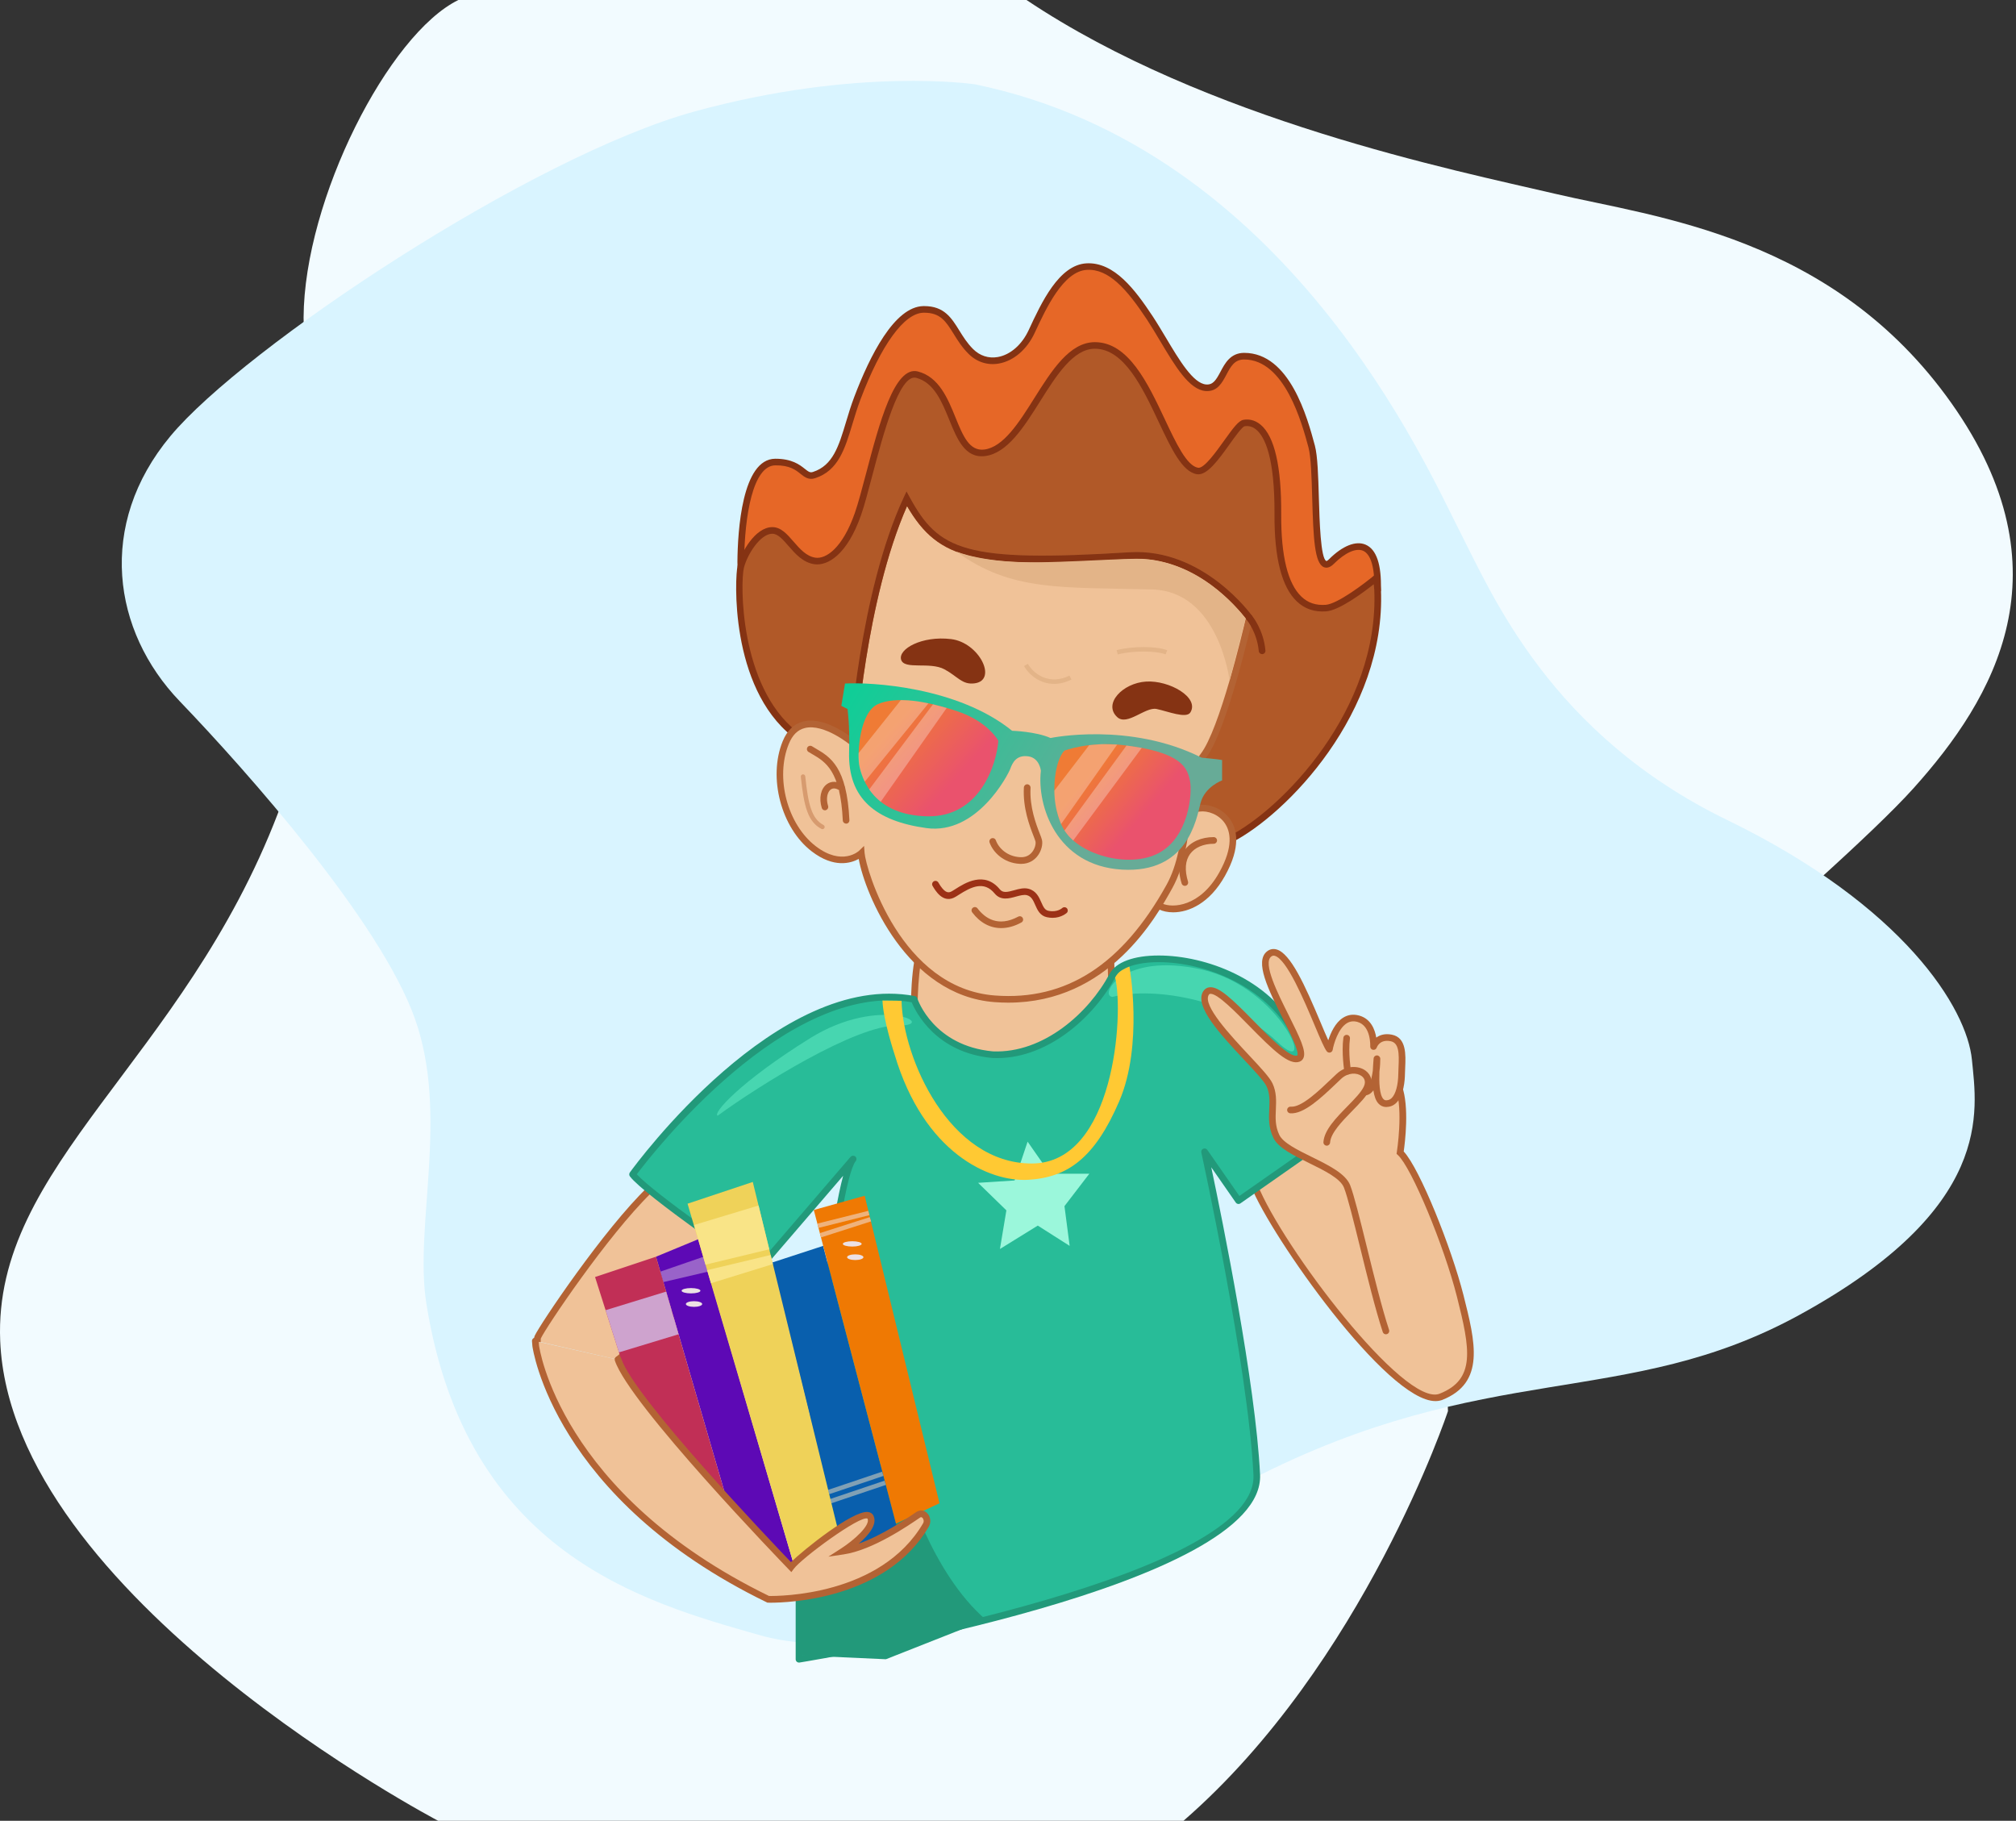 <svg width="454" height="410" viewBox="0 0 454 410" fill="none" xmlns="http://www.w3.org/2000/svg">
<rect x="0" y="0" width="454" height="410" fill="#333333" stroke="none"/>
<g clip-path="url(#clip0)">
<path d="M231.185 0.01C271.655 27.09 327.695 38.36 350.235 43.64C372.775 48.93 412.785 53.07 439.455 90.78C466.125 128.49 449.115 157.24 430.945 177.47C412.775 197.71 337.585 259.79 330.685 267.84C323.785 275.89 326.085 317.74 326.085 317.74C326.085 317.74 307.225 374.63 266.525 410H98.665C98.665 410 2.415 359.54 0.045 301.94C-1.575 262.41 41.215 238.94 62.615 183.07C84.015 127.2 68.275 88 68.365 71.52C68.515 44.79 87.575 7.65 103.225 0H231.185V0.01Z" fill="#F2FBFF"/>
<path d="M219.585 18.989C289.945 33.509 321.215 104.989 328.665 119.509C336.115 134.029 349.135 165.299 388.975 184.659C428.815 204.019 442.955 227.099 444.075 238.639C445.195 250.179 449.225 271.979 405.265 296.069C366.135 317.519 334.935 305.869 281.835 333.119C228.725 360.369 196.775 375.549 170.875 368.149C144.975 360.749 105.005 349.889 96.025 293.589C93.215 275.999 101.205 251.209 93.425 229.349C85.645 207.499 55.595 173.659 40.465 157.899C25.335 142.139 21.765 118.179 38.365 98.219C54.965 78.259 119.685 35.179 156.465 25.089C193.245 14.999 219.585 18.989 219.585 18.989Z" fill="#D9F4FF"/>
<path d="M310.235 132.769C310.575 120.479 304.605 121.679 299.825 126.449C295.045 131.219 297.095 106.819 295.385 100.509C293.675 94.199 289.755 80.199 280.185 80.199C275.085 80.199 275.935 87.629 271.585 87.309C267.235 86.989 263.095 77.859 258.955 71.599C254.815 65.339 250.355 59.709 244.725 60.029C239.095 60.349 235.295 68.259 232.335 74.659C229.365 81.059 222.785 83.289 218.605 79.109C214.435 74.939 214.265 69.549 207.955 69.669C201.645 69.789 196.025 81.919 193.085 89.659C190.145 97.399 189.755 104.879 183.335 106.969C180.835 107.779 180.715 103.969 174.585 104.029C168.465 104.089 166.905 117.159 166.825 126.529C166.745 135.899 177.565 141.569 177.565 141.569L196.395 121.369L203.395 107.269L222.445 114.699L283.265 128.589L298.335 145.809L310.235 132.769Z" fill="#E66727"/>
<path d="M298.325 146.938L282.865 129.268L222.175 115.408L203.755 108.228L196.935 121.898L177.715 142.518L177.205 142.248C176.745 142.008 165.975 136.248 166.065 126.538C166.125 119.578 167.085 103.368 174.575 103.298C178.315 103.288 180.075 104.638 181.225 105.558C182.105 106.258 182.445 106.488 183.095 106.268C187.575 104.808 188.885 100.478 190.535 94.988C191.075 93.178 191.645 91.318 192.365 89.408C195.875 80.138 201.425 69.058 207.925 68.928C208.005 68.928 208.075 68.928 208.155 68.928C212.625 68.928 214.275 71.588 216.025 74.408C216.895 75.808 217.795 77.258 219.125 78.588C220.655 80.118 222.625 80.758 224.695 80.398C227.525 79.898 230.115 77.638 231.645 74.358C234.525 68.148 238.465 59.648 244.675 59.298C250.935 58.958 255.635 65.258 259.575 71.208C260.575 72.718 261.575 74.408 262.555 76.038C265.585 81.118 268.715 86.368 271.635 86.578C273.185 86.688 273.865 85.558 274.855 83.698C275.855 81.808 277.105 79.458 280.185 79.458C290.465 79.458 294.425 94.078 296.105 100.328C296.735 102.678 296.865 107.238 297.005 112.068C297.155 117.208 297.395 125.808 298.695 126.328C298.715 126.338 298.915 126.308 299.285 125.938C302.325 122.898 305.335 121.698 307.535 122.648C309.975 123.698 311.135 127.118 310.975 132.808L310.965 133.088L298.325 146.938ZM222.665 113.978L283.675 127.908L298.355 144.688L309.495 132.478C309.585 127.768 308.695 124.768 306.955 124.018C305.365 123.338 302.905 124.448 300.355 126.988C299.405 127.938 298.635 127.908 298.145 127.718C296.035 126.878 295.765 121.238 295.505 112.108C295.375 107.578 295.245 102.888 294.655 100.708C293.195 95.308 289.315 80.948 280.175 80.948C278.005 80.948 277.155 82.538 276.175 84.388C275.215 86.198 274.135 88.238 271.525 88.058C267.815 87.788 264.635 82.438 261.265 76.788C260.295 75.168 259.295 73.488 258.325 72.008C253.735 65.058 249.665 60.488 244.765 60.768C239.455 61.068 235.575 69.428 233.005 74.968C231.275 78.698 228.265 81.268 224.965 81.858C222.405 82.318 219.955 81.528 218.075 79.638C216.625 78.188 215.635 76.598 214.765 75.188C213.045 72.428 211.805 70.418 208.165 70.418C208.095 70.418 208.035 70.418 207.965 70.418C203.615 70.508 198.445 77.618 193.785 89.928C193.075 91.788 192.525 93.628 191.985 95.408C190.275 101.078 188.795 105.978 183.565 107.678C182.105 108.158 181.185 107.418 180.295 106.718C179.195 105.838 177.855 104.748 174.595 104.788C169.565 104.838 167.665 116.058 167.575 126.548C167.505 134.238 175.355 139.408 177.425 140.638L195.775 120.958L203.025 106.338L222.665 113.978Z" fill="#853313"/>
<path d="M206.655 216.49C205.525 222.85 205.935 233.3 205.935 233.3L231.325 246.25L250.545 230.06L250.135 214.43L206.655 216.49Z" fill="#F0C298"/>
<path d="M231.415 247.158L205.195 233.778L205.175 233.338C205.155 232.908 204.775 222.728 205.905 216.368L206.005 215.778L250.855 213.648L251.295 230.398L231.415 247.158ZM206.665 232.838L231.215 245.368L249.785 229.718L249.405 215.218L207.295 217.218C206.435 222.698 206.605 230.868 206.665 232.838Z" fill="#B36334"/>
<path d="M276.975 189.045C288.125 183.415 311.445 161.025 310.235 132.775L309.985 130.095C309.985 130.095 302.095 136.695 298.575 136.925C295.055 137.155 287.655 136.105 287.775 115.795C287.895 95.485 282.145 94.895 280.145 95.255C278.145 95.605 272.765 106.535 269.695 106.055C262.725 104.955 258.794 77.785 246.564 77.785C236.335 77.785 231.445 100.755 221.745 101.955C213.945 102.915 215.355 86.655 206.515 84.365C200.435 82.795 196.215 107.175 193.215 115.765C190.215 124.345 186.145 126.705 183.505 126.325C179.065 125.675 177.245 119.465 173.935 119.465C170.615 119.465 167.585 124.695 166.825 127.675C166.065 130.655 165.405 154.575 178.945 165.305L188.385 169.235L196.645 186.505L212.105 194.145L231.925 197.915L245.435 200.465L276.975 189.045Z" fill="#B15928"/>
<path d="M245.505 201.207L211.775 194.777L196.075 187.027L187.825 169.787L178.475 165.867C164.275 154.607 165.505 129.777 166.095 127.467C166.855 124.507 170.025 118.697 173.935 118.697C175.875 118.697 177.245 120.277 178.705 121.957C180.125 123.587 181.595 125.277 183.615 125.577C185.965 125.937 189.715 123.497 192.505 115.517C193.255 113.377 194.105 110.137 195.015 106.707C198.025 95.257 201.455 82.297 206.705 83.647C211.455 84.877 213.435 89.727 215.175 93.997C216.845 98.097 218.275 101.637 221.655 101.227C225.985 100.687 229.525 95.067 232.945 89.627C236.835 83.447 240.865 77.047 246.565 77.047C254.125 77.047 258.495 86.307 262.345 94.477C264.875 99.847 267.275 104.927 269.815 105.327C271.155 105.547 273.885 101.717 275.685 99.197C277.785 96.267 278.935 94.727 280.015 94.537C280.985 94.367 282.445 94.417 283.905 95.647C287.035 98.287 288.595 105.077 288.525 115.817C288.475 125.217 290.015 131.467 293.115 134.387C294.565 135.757 296.335 136.347 298.525 136.197C301.215 136.017 307.365 131.327 309.505 129.537L310.605 128.617L310.985 132.727C312.175 160.407 289.645 183.507 277.315 189.737L277.235 189.777L245.505 201.207ZM212.345 193.397L245.375 199.667L276.675 188.357C288.705 182.247 310.645 159.737 309.485 132.807L309.365 131.557C306.985 133.437 301.585 137.477 298.615 137.667C295.995 137.847 293.845 137.117 292.075 135.457C288.655 132.247 286.955 125.627 287.015 115.787C287.085 102.987 284.835 98.377 282.925 96.767C281.915 95.907 280.915 95.867 280.265 95.987C279.685 96.147 278.075 98.397 276.895 100.047C274.395 103.537 271.825 107.127 269.565 106.787C266.235 106.267 263.805 101.087 260.975 95.097C257.315 87.327 253.155 78.527 246.555 78.527C241.685 78.527 237.885 84.567 234.205 90.407C230.595 96.137 226.865 102.067 221.825 102.697C217.315 103.257 215.515 98.827 213.775 94.547C212.085 90.407 210.335 86.127 206.315 85.077C202.515 84.107 198.855 97.917 196.445 107.067C195.495 110.677 194.675 113.797 193.905 115.997C190.815 124.827 186.435 127.487 183.385 127.047C180.805 126.667 179.085 124.687 177.555 122.927C176.275 121.457 175.175 120.187 173.915 120.187C171.255 120.187 168.315 124.787 167.535 127.827C166.675 131.207 166.575 154.417 179.315 164.617L188.925 168.617L197.195 185.907L212.345 193.397Z" fill="#853313"/>
<path d="M260.034 202.037C258.954 204.837 269.024 207.917 275.224 196.837C281.544 185.537 273.964 181.477 270.084 181.997L263.314 182.907" fill="#F0C298"/>
<path d="M264.195 205.438C262.965 205.438 261.885 205.198 261.045 204.798C259.555 204.098 258.885 202.908 259.325 201.768L260.725 202.308C260.575 202.708 261.095 203.158 261.685 203.438C264.005 204.528 270.205 204.258 274.565 196.478C277.855 190.608 277.075 187.208 275.845 185.398C274.455 183.348 271.945 182.508 270.175 182.748L263.405 183.658L263.205 182.168L269.975 181.258C272.195 180.968 275.345 181.998 277.075 184.558C278.545 186.728 279.525 190.678 275.865 197.218C272.395 203.438 267.705 205.438 264.195 205.438Z" fill="#B36334"/>
<path d="M204.195 112.309C211.195 125.109 218.255 127.369 254.375 125.109C270.765 124.089 281.345 139.099 281.345 139.099C281.345 139.099 275.695 164.069 270.985 170.199C266.275 176.329 268.625 190.109 263.325 199.649C258.025 209.189 246.545 226.609 224.005 224.899C203.165 223.319 194.375 197.419 193.955 192.109C193.955 192.109 189.775 196.109 183.245 191.109C176.855 186.209 173.615 175.339 176.935 167.199C180.795 157.749 192.045 167.199 192.045 167.199C192.045 167.199 194.155 133.889 204.195 112.309Z" fill="#F0C298"/>
<path d="M227.075 225.777C226.055 225.777 225.025 225.737 223.955 225.657C204.215 224.167 194.785 201.327 193.385 193.417C191.605 194.387 187.785 195.537 182.805 191.717C175.925 186.447 172.925 175.097 176.255 166.927C177.255 164.477 178.825 162.967 180.905 162.457C184.775 161.497 189.335 164.287 191.405 165.777C191.935 159.227 194.685 130.947 203.515 111.987L204.145 110.637L204.855 111.937C211.395 123.897 217.105 126.677 254.335 124.347C270.975 123.307 281.855 138.507 281.965 138.657L282.155 138.927L282.085 139.247C281.855 140.277 276.345 164.457 271.595 170.637C269.385 173.507 268.795 178.387 268.155 183.547C267.495 188.937 266.745 195.047 263.995 199.997C260.375 206.527 249.685 225.777 227.075 225.777ZM194.585 190.487L194.705 192.067C194.985 195.637 202.755 222.557 224.065 224.167C240.075 225.377 252.705 217.247 262.675 199.297C265.285 194.607 265.985 188.907 266.655 183.397C267.315 178.027 267.935 172.947 270.395 169.757C274.665 164.207 279.845 142.267 280.535 139.287C279.035 137.317 269.005 124.947 254.425 125.867C219.695 128.037 211.435 126.267 204.265 113.977C194.915 135.197 192.815 166.947 192.795 167.277L192.705 168.757L191.565 167.807C191.505 167.757 185.605 162.857 181.255 163.937C179.635 164.337 178.455 165.507 177.635 167.517C174.535 175.107 177.315 185.647 183.705 190.547C189.655 195.107 193.405 191.627 193.435 191.597L194.585 190.487Z" fill="#B36334"/>
<path d="M192.055 167.968C192.035 167.968 192.025 167.968 192.005 167.968C191.595 167.938 191.275 167.588 191.305 167.178C191.325 166.848 193.525 133.458 203.515 111.998L204.145 110.648L204.855 111.948C211.395 123.908 217.105 126.688 254.335 124.358C270.975 123.318 281.855 138.518 281.965 138.668C282.205 139.008 282.125 139.478 281.785 139.708C281.445 139.948 280.975 139.868 280.735 139.528C280.635 139.378 270.195 124.848 254.425 125.848C219.695 128.018 211.435 126.248 204.265 113.958C194.915 135.188 192.815 166.928 192.795 167.258C192.775 167.658 192.445 167.968 192.055 167.968Z" fill="#853313"/>
<path d="M237.395 153.997C234.375 153.997 231.914 152.207 230.604 149.987L231.464 149.477C233.074 152.207 236.694 154.207 240.844 152.127L241.294 153.017C239.934 153.697 238.615 153.997 237.395 153.997Z" fill="#E3B488"/>
<path d="M251.715 147.368L251.465 146.398C255.015 145.468 260.445 145.478 262.855 146.418L262.485 147.348C260.495 146.578 255.355 146.418 251.715 147.368Z" fill="#E3B488"/>
<path d="M251.585 161.467C248.375 158.477 252.825 153.807 258.085 153.477C263.345 153.147 270.145 157.057 268.075 160.417C267.165 161.897 262.995 160.177 260.455 159.647C257.905 159.127 253.825 163.557 251.585 161.467Z" fill="#853313"/>
<path d="M219.515 153.869C224.715 153.149 220.515 144.669 214.175 143.909C207.585 143.119 202.255 146.149 202.925 148.529C203.595 150.909 209.385 148.929 212.695 150.719C215.705 152.339 216.665 154.259 219.515 153.869Z" fill="#853313"/>
<path d="M284.224 146.548C283.814 142.028 281.354 139.098 281.354 139.098L284.224 146.548Z" fill="#B15928"/>
<path d="M284.225 147.297C283.845 147.297 283.515 147.007 283.475 146.617C283.085 142.387 280.795 139.617 280.775 139.587C280.505 139.267 280.545 138.797 280.865 138.527C281.185 138.257 281.655 138.297 281.925 138.617C282.035 138.747 284.545 141.777 284.975 146.477C285.015 146.887 284.705 147.257 284.295 147.297C284.265 147.297 284.245 147.297 284.225 147.297Z" fill="#853313"/>
<path d="M276.895 153.249C276.895 153.249 274.515 133.149 259.475 132.739C239.245 132.179 227.795 133.299 215.365 124.199C215.365 124.199 221.565 126.889 234.225 126.629C246.885 126.359 255.395 125.439 259.605 126.099C263.815 126.759 272.165 128.949 280.515 139.249L276.895 153.249Z" fill="#E3B488"/>
<path d="M237.035 206.677C236.645 206.677 236.215 206.637 235.755 206.537C234.195 206.197 233.625 204.907 233.125 203.767C232.675 202.737 232.275 201.847 231.255 201.577C230.575 201.407 229.705 201.647 228.785 201.897C227.255 202.327 225.355 202.847 223.995 201.197C221.575 198.257 218.685 199.727 215.925 201.487C215.455 201.787 215.085 202.027 214.765 202.167C212.245 203.297 210.625 200.527 210.015 199.487C209.805 199.127 209.925 198.667 210.285 198.457C210.645 198.247 211.105 198.367 211.315 198.727C212.675 201.057 213.485 201.097 214.155 200.797C214.365 200.707 214.715 200.477 215.115 200.227C217.245 198.867 221.695 196.037 225.155 200.257C225.855 201.117 226.845 200.897 228.385 200.467C229.455 200.167 230.565 199.857 231.625 200.137C233.355 200.587 233.985 202.017 234.495 203.177C234.965 204.247 235.295 204.917 236.075 205.087C238.045 205.507 239.155 204.527 239.195 204.487C239.495 204.207 239.975 204.227 240.255 204.517C240.535 204.817 240.525 205.287 240.235 205.567C240.175 205.597 239.035 206.677 237.035 206.677Z" fill="#9C3116"/>
<path d="M219.535 205.008C221.565 207.678 224.955 209.588 229.655 207.078L219.535 205.008Z" fill="#F0C298"/>
<path d="M225.455 208.988C222.975 208.988 220.715 207.798 218.945 205.458C218.695 205.128 218.755 204.658 219.085 204.408C219.415 204.158 219.885 204.218 220.135 204.548C221.805 206.748 224.755 208.848 229.305 206.408C229.675 206.208 230.125 206.348 230.315 206.718C230.515 207.078 230.375 207.538 230.005 207.728C228.455 208.578 226.915 208.988 225.455 208.988Z" fill="#B36334"/>
<path d="M231.325 177.367C231.005 183.097 233.585 187.947 233.915 189.287C234.235 190.627 233.095 193.967 229.665 193.767C226.385 193.587 224.255 191.407 223.565 189.467" fill="#F0C298"/>
<path d="M229.945 194.529C229.835 194.529 229.725 194.529 229.615 194.519C226.055 194.319 223.655 191.969 222.855 189.729C222.715 189.339 222.915 188.909 223.305 188.769C223.695 188.629 224.125 188.829 224.265 189.219C224.895 190.989 226.825 192.859 229.705 193.019C230.835 193.089 231.735 192.709 232.395 191.919C233.125 191.039 233.305 189.929 233.185 189.459C233.125 189.219 232.945 188.749 232.735 188.209C231.885 186.029 230.315 181.959 230.575 177.319C230.595 176.909 230.985 176.569 231.365 176.609C231.775 176.629 232.095 176.989 232.075 177.399C231.835 181.719 233.325 185.589 234.135 187.669C234.385 188.309 234.565 188.769 234.645 189.109C234.875 190.059 234.565 191.659 233.545 192.879C232.905 193.649 231.775 194.529 229.945 194.529Z" fill="#B36334"/>
<path d="M190.295 153.917C196.195 153.587 215.675 154.657 227.925 164.557C227.925 164.557 233.275 164.707 236.575 166.187C236.575 166.187 254.375 162.457 270.615 170.617C270.615 170.617 274.435 170.967 275.215 171.137V175.737C275.215 175.737 271.305 177.127 270.355 180.857C269.395 184.587 267.415 196.687 252.655 195.817C237.895 194.947 233.485 181.447 234.405 173.557C234.405 173.557 234.125 170.647 231.535 170.307C228.945 169.967 228.045 171.657 227.535 173.067C227.025 174.477 219.995 188.047 208.615 186.467C197.245 184.887 190.945 179.877 191.215 169.347C191.385 162.817 190.875 160.167 190.875 159.667L189.465 158.937L190.295 153.917Z" fill="url(#paint0_linear)"/>
<path d="M239.715 169.028C237.425 171.218 236.165 180.298 239.355 186.388C242.545 192.478 254.215 195.678 260.955 192.088C267.695 188.498 268.575 178.638 267.975 175.788C267.375 172.938 266.165 169.288 252.785 167.768C245.175 166.908 239.715 169.028 239.715 169.028Z" fill="url(#paint1_linear)"/>
<path d="M224.825 166.818C224.435 172.038 220.725 184.048 208.835 183.818C196.945 183.588 194.245 175.738 193.575 172.598C192.905 169.458 193.685 160.368 197.675 158.568C201.665 156.768 208.465 157.778 215.525 160.138C222.585 162.498 224.825 166.818 224.825 166.818Z" fill="url(#paint2_linear)"/>
<path d="M182.465 168.672C185.785 170.712 189.955 172.082 190.545 184.712L182.465 168.672Z" fill="#F0C298"/>
<path d="M190.545 185.46C190.145 185.46 189.815 185.15 189.795 184.75C189.275 173.54 185.895 171.55 182.905 169.81C182.625 169.64 182.345 169.48 182.075 169.32C181.725 169.1 181.615 168.64 181.825 168.29C182.035 167.94 182.505 167.83 182.855 168.04C183.115 168.2 183.385 168.36 183.655 168.52C186.975 170.46 190.725 172.66 191.285 184.69C191.305 185.1 190.985 185.46 190.575 185.47C190.565 185.46 190.555 185.46 190.545 185.46Z" fill="#B36334"/>
<path d="M185.205 186.71C185.125 186.71 185.045 186.69 184.975 186.65C181.905 185.02 181.045 181.57 180.345 174.92C180.315 174.65 180.515 174.4 180.795 174.37C181.075 174.34 181.315 174.54 181.345 174.82C181.995 181.11 182.775 184.35 185.445 185.77C185.685 185.9 185.785 186.2 185.655 186.45C185.555 186.62 185.375 186.71 185.205 186.71Z" fill="#D79B6F"/>
<path d="M185.785 181.719C184.745 178.399 186.725 175.559 189.485 177.369L185.785 181.719Z" fill="#F0C298"/>
<path d="M185.785 182.469C185.465 182.469 185.165 182.259 185.065 181.939C184.385 179.759 184.825 177.619 186.175 176.599C187.215 175.819 188.565 175.869 189.885 176.729C190.235 176.959 190.325 177.419 190.095 177.769C189.865 178.119 189.405 178.209 189.055 177.979C188.505 177.619 187.725 177.299 187.065 177.789C186.365 178.319 185.945 179.749 186.485 181.479C186.605 181.879 186.385 182.299 185.995 182.419C185.935 182.459 185.865 182.469 185.785 182.469Z" fill="#B36334"/>
<path d="M121.025 302.039C121.015 301.569 121.045 301.249 121.125 301.089C122.175 298.789 136.415 277.429 146.465 267.789L170.295 280.179L139.185 306.189" fill="#F0C298"/>
<path d="M139.185 306.929C138.975 306.929 138.755 306.839 138.605 306.659C138.335 306.339 138.385 305.869 138.695 305.599L168.935 280.309L146.585 268.689C136.755 278.309 122.855 299.039 121.795 301.389C121.795 301.389 121.755 301.549 121.765 302.009C121.775 302.419 121.455 302.769 121.035 302.779C120.635 302.799 120.275 302.469 120.265 302.049C120.245 301.269 120.345 300.949 120.425 300.769C121.525 298.349 135.965 276.789 145.935 267.229L146.325 266.859L171.625 280.009L139.655 306.739C139.525 306.869 139.355 306.929 139.185 306.929Z" fill="#B36334"/>
<path d="M273.335 189.25C269.115 189.25 264.775 191.99 266.825 198.73L273.335 189.25Z" fill="#F0C298"/>
<path d="M266.825 199.48C266.505 199.48 266.205 199.27 266.105 198.95C264.925 195.09 265.845 192.71 266.815 191.39C268.175 189.55 270.545 188.5 273.325 188.5C273.735 188.5 274.075 188.84 274.075 189.25C274.075 189.66 273.735 190 273.325 190C271.025 190 269.085 190.83 268.015 192.28C266.915 193.77 266.745 195.92 267.535 198.51C267.655 198.91 267.435 199.33 267.035 199.45C266.965 199.47 266.895 199.48 266.825 199.48Z" fill="#B36334"/>
<path d="M282.495 266.988C287.405 279.388 315.465 318.088 324.465 314.538C333.455 310.998 331.685 303.088 328.825 291.778C325.965 280.468 318.625 262.538 315.305 259.538C315.305 259.538 316.855 249.888 314.995 244.758L308.125 237.098" fill="#F0C298"/>
<path d="M323.255 315.499C312.245 315.499 286.155 278.269 281.795 267.259L283.185 266.709C288.685 280.619 316.285 316.979 324.185 313.839C332.375 310.619 331.085 303.779 328.095 291.969C325.175 280.429 317.845 262.859 314.805 260.099L314.505 259.829L314.565 259.429C314.575 259.339 316.035 250.079 314.345 245.159L307.575 237.609L308.695 236.609L315.665 244.379L315.715 244.519C317.425 249.239 316.385 257.409 316.115 259.289C319.755 263.189 326.865 280.969 329.565 291.609C332.245 302.219 334.565 311.379 324.755 315.249C324.275 315.419 323.785 315.499 323.255 315.499Z" fill="#B36334"/>
<path d="M157.295 279.027L178.925 352.857L166.025 345.787L147.725 282.987L157.295 279.027Z" fill="#5D09B5"/>
<path d="M295.145 248.488C293.165 248.488 291.775 247.328 290.895 244.928L291.835 244.578C292.565 246.558 293.625 247.478 295.155 247.478C295.175 247.478 295.195 247.478 295.215 247.478L295.225 248.478C295.195 248.488 295.175 248.488 295.145 248.488Z" fill="#004EE4"/>
<path d="M148.705 286.348L158.455 282.988L159.435 286.348L149.395 288.698L148.705 286.348Z" fill="#9963C9"/>
<path d="M198.054 329.735L185.963 333.457L186.258 334.413L198.348 330.691L198.054 329.735Z" fill="#004EE4"/>
<path d="M198.844 331.918L186.518 335.891L186.825 336.842L199.151 332.869L198.844 331.918Z" fill="#004EE4"/>
<path d="M155.615 291.247C156.785 291.247 157.735 290.978 157.735 290.647C157.735 290.316 156.785 290.047 155.615 290.047C154.444 290.047 153.495 290.316 153.495 290.647C153.495 290.978 154.444 291.247 155.615 291.247Z" fill="#ECE1E4"/>
<path d="M156.295 294.28C157.311 294.28 158.135 293.993 158.135 293.64C158.135 293.287 157.311 293 156.295 293C155.278 293 154.455 293.287 154.455 293.64C154.455 293.993 155.278 294.28 156.295 294.28Z" fill="#ECE1E4"/>
<path d="M223.555 237.5C234.515 237.97 245.255 229.56 250.545 219.64C254.395 212.42 282.215 215.16 291.365 232.47C300.515 249.78 293.295 260.31 293.295 260.31L278.925 270.36L271.275 259.36C271.275 259.36 281.835 307.42 283.025 332.07C284.215 356.72 179.935 373.63 179.935 373.63V354.28C179.935 354.28 186.805 267.71 192.125 260.99L170.765 285.85C170.765 285.85 145.715 268.73 142.455 264.46C142.455 264.46 175.165 219.23 205.865 225.04C205.855 225.03 209.535 236.21 223.555 237.5Z" fill="#28BC98"/>
<path d="M179.935 374.38C179.755 374.38 179.585 374.32 179.445 374.2C179.275 374.06 179.185 373.85 179.185 373.63V354.28C179.435 351.04 184.855 283.35 189.875 264.76L171.335 286.33C171.085 286.62 170.655 286.67 170.345 286.46C169.315 285.76 145.155 269.23 141.855 264.9C141.655 264.64 141.655 264.27 141.845 264.01C143.195 262.15 175.195 218.47 205.995 224.29C206.265 224.34 206.485 224.53 206.565 224.79C206.715 225.23 210.285 235.51 223.605 236.75C235.015 237.22 245.215 228.04 249.875 219.29C251.275 216.66 255.305 215.16 260.925 215.16C260.945 215.16 260.955 215.16 260.975 215.16C271.615 215.18 285.865 220.49 292.015 232.12C301.275 249.63 294.205 260.29 293.895 260.74C293.845 260.81 293.785 260.88 293.705 260.93L279.335 270.98C279.175 271.09 278.965 271.14 278.775 271.1C278.575 271.06 278.405 270.95 278.295 270.79L272.775 262.85C275.245 274.55 282.775 311.55 283.765 332.04C284.975 357.07 184.325 373.68 180.045 374.37C180.015 374.37 179.975 374.38 179.935 374.38ZM192.125 260.24C192.295 260.24 192.465 260.3 192.605 260.41C192.915 260.67 192.965 261.13 192.715 261.45C188.615 266.62 183.055 324.47 180.685 354.33V372.74C190.715 371.03 283.375 354.64 282.275 332.11C281.095 307.81 270.645 260 270.535 259.52C270.455 259.17 270.635 258.81 270.965 258.67C271.295 258.53 271.675 258.63 271.885 258.93L279.105 269.31L292.735 259.78C293.425 258.65 299.025 248.58 290.695 232.82C285.095 222.23 271.505 216.67 260.985 216.66C260.965 216.66 260.955 216.66 260.935 216.66C255.955 216.66 252.315 217.91 251.205 219.99C246.325 229.15 235.585 238.79 223.525 238.24C223.515 238.24 223.505 238.24 223.485 238.24C210.725 237.07 206.185 227.8 205.305 225.69C177.205 220.78 146.975 259.68 143.405 264.42C147.345 268.76 167.055 282.39 170.635 284.84L191.555 260.49C191.705 260.33 191.915 260.24 192.125 260.24Z" fill="#22997A"/>
<path d="M222.035 364.738C209.685 354.188 203.815 333.338 203.815 333.338L182.975 320.508C182.975 320.508 180.715 358.198 180.685 360.368C180.655 362.538 180.685 372.778 180.685 372.778L199.505 373.628L222.035 364.738Z" fill="#22997A"/>
<path d="M231.415 257.078L236.455 264.298H245.315L239.715 271.598L240.885 280.548L233.705 275.978L225.185 281.248L226.635 272.548L220.265 266.348L228.485 265.818L231.415 257.078Z" fill="#9BF7DB"/>
<path d="M161.625 251.229C171.015 244.369 192.785 230.779 202.205 230.919C211.635 231.059 198.395 223.879 182.455 233.769C166.535 243.669 160.365 250.809 161.625 251.229Z" fill="#47D6B0"/>
<path d="M185.365 280.547L202.215 344.747L190.155 350.367L173.795 284.327L185.365 280.547Z" fill="#095FAD"/>
<path d="M183.265 272.468L201.775 343.088L211.575 338.508L194.725 269.258L183.265 272.468Z" fill="#EF7903"/>
<path d="M250.545 224.479C260.535 221.959 278.235 225.599 287.615 234.569C296.995 243.539 288.655 222.349 270.615 218.319C252.585 214.279 247.415 224.339 250.545 224.479Z" fill="#47D6B0"/>
<path d="M195.542 272.657L184.066 275.531L184.309 276.501L195.785 273.627L195.542 272.657Z" fill="#EFB27B"/>
<path d="M195.859 274.074L184.604 277.684L184.909 278.636L196.164 275.026L195.859 274.074Z" fill="#EFB27B"/>
<path d="M198.639 331.398L186.434 335.512L186.753 336.459L198.959 332.345L198.639 331.398Z" fill="#80A0B5"/>
<path d="M199.187 333.421L186.887 337.566L187.206 338.514L199.506 334.368L199.187 333.421Z" fill="#80A0B5"/>
<path d="M312.104 299.706C309.004 290.296 305.134 271.706 303.364 267.166C301.594 262.626 289.464 260.086 287.444 255.896C285.424 251.706 287.674 248.016 285.894 244.266C284.114 240.516 268.944 227.936 271.584 223.636C274.224 219.336 288.104 239.956 292.404 238.376C295.904 237.086 281.354 218.176 285.834 214.796C290.314 211.416 297.454 233.766 299.384 236.286C299.384 236.286 300.844 227.986 305.914 229.406C309.644 230.456 309.334 235.666 309.334 235.666C309.334 235.666 310.174 233.106 313.314 233.726C316.454 234.346 315.704 238.766 315.654 241.806C315.614 244.856 314.774 248.566 312.164 248.516C309.554 248.476 309.694 243.086 310.084 238.396C310.084 238.396 310.094 245.866 307.284 245.906" fill="#F0C298"/>
<path d="M312.105 300.458C311.785 300.458 311.495 300.258 311.395 299.938C309.765 294.998 307.925 287.528 306.305 280.938C304.865 275.088 303.495 269.558 302.665 267.438C301.855 265.358 298.275 263.598 294.805 261.898C291.235 260.138 287.855 258.478 286.765 256.228C285.645 253.898 285.735 251.768 285.835 249.708C285.915 247.928 285.995 246.238 285.215 244.598C284.665 243.438 282.485 241.108 280.175 238.638C274.885 232.988 268.895 226.588 270.945 223.248C271.275 222.708 271.775 222.378 272.375 222.318C274.485 222.068 277.575 225.058 282.415 229.998C285.835 233.488 290.545 238.288 292.135 237.678C292.705 236.948 290.295 232.148 288.855 229.278C285.685 222.968 282.405 216.438 285.375 214.198C285.995 213.728 286.705 213.588 287.445 213.788C290.615 214.638 293.845 221.778 297.425 230.308C298.045 231.778 298.635 233.198 299.125 234.248C299.665 232.588 300.685 230.288 302.465 229.168C303.565 228.478 304.785 228.318 306.105 228.688C308.745 229.428 309.635 231.858 309.935 233.648C310.725 233.058 311.875 232.678 313.445 232.988C316.755 233.638 316.575 237.558 316.445 240.418C316.425 240.908 316.405 241.378 316.395 241.818C316.375 243.228 316.145 246.698 314.425 248.358C313.785 248.978 313.045 249.258 312.145 249.278C311.465 249.268 310.865 248.988 310.405 248.478C309.815 247.828 309.465 246.788 309.285 245.528C308.795 246.208 308.145 246.658 307.295 246.668C306.845 246.658 306.545 246.348 306.535 245.928C306.525 245.518 306.855 245.178 307.275 245.168C308.255 245.158 308.875 243.188 309.155 241.088C309.195 240.178 309.265 239.258 309.335 238.348C309.365 237.948 309.685 237.648 310.115 237.658C310.515 237.678 310.835 238.008 310.835 238.408C310.835 238.888 310.815 240.038 310.645 241.328C310.555 243.668 310.635 246.498 311.525 247.468C311.715 247.678 311.915 247.768 312.175 247.768C312.645 247.748 313.035 247.618 313.385 247.278C314.295 246.398 314.865 244.348 314.895 241.798C314.905 241.338 314.925 240.848 314.945 240.348C315.095 237.138 315.045 234.828 313.155 234.458C310.695 233.968 310.065 235.818 310.035 235.898C309.915 236.258 309.555 236.468 309.185 236.398C308.815 236.328 308.555 235.998 308.575 235.618C308.575 235.568 308.795 230.988 305.705 230.118C304.805 229.868 304.005 229.968 303.275 230.428C301.335 231.648 300.335 235.158 300.115 236.408C300.065 236.698 299.845 236.938 299.555 237.008C299.265 237.078 298.965 236.968 298.785 236.738C298.225 235.998 297.415 234.128 296.055 230.878C293.705 225.298 289.785 215.958 287.065 215.228C286.775 215.148 286.545 215.198 286.285 215.388C284.325 216.868 287.725 223.648 290.205 228.598C292.755 233.688 294.175 236.638 293.555 238.188C293.385 238.608 293.075 238.918 292.655 239.068C290.305 239.938 286.815 236.608 281.345 231.028C278.175 227.798 274.245 223.788 272.635 223.788C272.605 223.788 272.565 223.788 272.535 223.788C272.415 223.798 272.325 223.848 272.215 224.018C270.765 226.378 277.085 233.128 281.255 237.598C283.855 240.378 285.905 242.568 286.555 243.938C287.495 245.918 287.405 247.878 287.325 249.768C287.235 251.728 287.145 253.578 288.105 255.568C288.965 257.358 292.265 258.978 295.455 260.548C299.175 262.378 303.025 264.268 304.055 266.888C304.915 269.098 306.235 274.418 307.755 280.578C309.375 287.138 311.205 294.578 312.815 299.468C312.945 299.858 312.735 300.288 312.335 300.418C312.255 300.438 312.175 300.458 312.105 300.458Z" fill="#B36334"/>
<path d="M154.835 271.048L178.925 352.858L188.805 344.918L169.525 266.148L154.835 271.048Z" fill="#EFD259"/>
<path d="M173.555 282.598L174.055 284.648L160.105 288.958L159.235 286.018L173.555 282.598Z" fill="#F9E487"/>
<path d="M156.295 275.847L170.825 271.457L173.235 281.317L158.875 284.777L156.295 275.847Z" fill="#F9E487"/>
<path d="M290.615 249.939C293.685 250.209 298.385 245.309 301.515 242.379C304.645 239.449 309.435 241.629 307.795 245.029C306.155 248.439 299.055 253.139 298.785 257.229" fill="#F0C298"/>
<path d="M298.785 257.98C298.765 257.98 298.755 257.98 298.735 257.98C298.325 257.95 298.005 257.6 298.035 257.18C298.215 254.46 300.865 251.75 303.425 249.13C305.015 247.5 306.515 245.97 307.115 244.71C307.745 243.39 307.075 242.63 306.625 242.3C305.555 241.52 303.585 241.47 302.025 242.93C301.655 243.27 301.275 243.64 300.865 244.03C297.625 247.12 293.595 250.96 290.545 250.69C290.135 250.65 289.825 250.29 289.865 249.88C289.905 249.47 290.265 249.17 290.675 249.2C293.055 249.42 296.965 245.67 299.825 242.94C300.235 242.55 300.625 242.18 300.995 241.83C303.145 239.82 305.955 239.94 307.515 241.08C308.885 242.09 309.255 243.72 308.475 245.35C307.765 246.83 306.185 248.45 304.505 250.17C302.245 252.48 299.685 255.11 299.535 257.27C299.505 257.68 299.185 257.98 298.785 257.98Z" fill="#B36334"/>
<path d="M303.265 233.777C302.825 237.087 303.495 241.217 303.495 241.217L303.265 233.777Z" fill="#F0C298"/>
<path d="M303.495 241.969C303.135 241.969 302.815 241.709 302.755 241.339C302.725 241.169 302.075 237.059 302.525 233.679C302.575 233.269 302.965 232.979 303.365 233.039C303.775 233.089 304.065 233.469 304.005 233.879C303.585 237.049 304.225 241.059 304.225 241.099C304.295 241.509 304.015 241.889 303.605 241.959C303.575 241.959 303.535 241.969 303.495 241.969Z" fill="#B36334"/>
<path d="M203.025 225.358C203.335 238.288 213.745 261.998 232.355 261.998C250.965 261.998 253.145 228.308 251.125 220.108C251.125 220.108 251.565 219.308 252.115 218.858C252.925 218.188 254.345 217.648 254.345 217.648C254.345 217.648 257.545 235.208 252.045 247.988C246.545 260.778 240.405 265.148 231.575 265.668C222.745 266.188 208.045 259.578 201.475 237.488C201.475 237.488 198.885 229.708 198.735 225.308L203.025 225.358Z" fill="#FFC933"/>
<path d="M134.005 287.558L149.395 336.018L166.025 345.788L147.725 282.988L134.005 287.558Z" fill="#C12F56"/>
<path d="M136.375 295.03L150.015 290.84L152.815 300.45L139.385 304.53L136.375 295.03Z" fill="#CEA3CE"/>
<path d="M139.185 306.18C142.455 315.98 178.135 352.87 178.135 352.87C179.485 351.02 194.685 338.84 196.045 341.66C197.395 344.48 189.885 349.31 189.885 349.31C195.985 348.41 203.375 343.47 206.775 341.14C208.045 340.27 209.315 342.09 208.535 343.43C198.175 361.14 173.005 360.16 173.005 360.16C131.435 339.94 121.625 311.01 120.655 303.07L120.575 301.98" fill="#F0C298"/>
<path d="M173.555 360.899C173.195 360.899 172.985 360.889 172.965 360.889L172.805 360.879L172.665 360.809C124.615 337.439 119.935 303.479 119.895 303.129L119.805 302.009C119.775 301.599 120.085 301.239 120.495 301.199C120.905 301.189 121.265 301.479 121.305 301.889L121.385 302.979C121.425 303.279 125.985 336.369 173.175 359.379C175.265 359.419 198.285 359.419 207.875 343.019C208.135 342.579 207.995 342.019 207.705 341.759C207.495 341.569 207.335 341.629 207.185 341.729C204.545 343.539 196.525 349.059 189.985 350.019L186.555 350.529L189.475 348.649C192.275 346.839 196.085 343.469 195.365 341.959C193.735 341.129 180.515 350.859 178.745 353.289L178.215 354.009L177.595 353.369C176.135 351.859 141.755 316.249 138.475 306.399C138.345 306.009 138.555 305.579 138.945 305.449C139.335 305.319 139.765 305.529 139.895 305.919C142.855 314.789 173.635 347.069 178.125 351.759C180.965 348.989 192.005 340.119 195.425 340.469C196.025 340.519 196.475 340.819 196.705 341.309C197.665 343.319 195.505 345.799 193.385 347.599C198.715 345.729 204.245 341.919 206.335 340.489C207.105 339.959 208.045 340.029 208.725 340.659C209.565 341.439 209.745 342.779 209.165 343.779C199.605 360.159 177.455 360.899 173.555 360.899Z" fill="#B36334"/>
<path opacity="0.3" d="M213.195 159.418L198.335 180.538C198.335 180.538 197.315 179.678 196.885 179.188C195.875 178.048 195.755 177.758 195.755 177.758L210.105 158.598L213.195 159.418Z" fill="white"/>
<path opacity="0.3" d="M202.865 157.66L193.355 169.58C193.355 169.58 193.185 171.54 193.785 173.6C194.085 174.65 194.735 176.03 194.735 176.03L209.075 158.39C209.075 158.39 206.975 157.92 205.655 157.8C204.215 157.66 202.865 157.66 202.865 157.66Z" fill="white"/>
<path opacity="0.3" d="M251.585 167.656L238.955 185.576C238.955 185.576 238.295 184.006 237.875 182.136C237.535 180.626 237.425 178.856 237.445 178.026L245.285 167.796L248.065 167.566L251.585 167.656Z" fill="white"/>
<path opacity="0.3" d="M257.125 168.409L241.685 189.259C241.685 189.259 240.855 188.479 240.605 188.189C240.365 187.919 239.725 187.019 239.725 187.019L253.685 167.879L257.125 168.409Z" fill="white"/>
<path d="M191.925 280.7C193.096 280.7 194.045 280.431 194.045 280.1C194.045 279.769 193.096 279.5 191.925 279.5C190.754 279.5 189.805 279.769 189.805 280.1C189.805 280.431 190.754 280.7 191.925 280.7Z" fill="#ECE1E4"/>
<path d="M192.605 283.737C193.621 283.737 194.445 283.45 194.445 283.097C194.445 282.744 193.621 282.457 192.605 282.457C191.588 282.457 190.765 282.744 190.765 283.097C190.765 283.45 191.588 283.737 192.605 283.737Z" fill="#ECE1E4"/>
</g>
<defs>
<linearGradient id="paint0_linear" x1="186.851" y1="147.621" x2="246.927" y2="183.238" gradientUnits="userSpaceOnUse">
<stop stop-color="#04D297"/>
<stop offset="1" stop-color="#67AB97"/>
</linearGradient>
<linearGradient id="paint1_linear" x1="239.283" y1="168.201" x2="262.86" y2="188.285" gradientUnits="userSpaceOnUse">
<stop offset="0.275" stop-color="#EF7B35"/>
<stop offset="0.767" stop-color="#EA526D"/>
</linearGradient>
<linearGradient id="paint2_linear" x1="193.079" y1="156.633" x2="222.987" y2="183.703" gradientUnits="userSpaceOnUse">
<stop offset="0.259" stop-color="#EF7B35"/>
<stop offset="0.72" stop-color="#EA526D"/>
</linearGradient>
<clipPath id="clip0">
<rect width="454" height="410" fill="white"/>
</clipPath>
</defs>
</svg>
